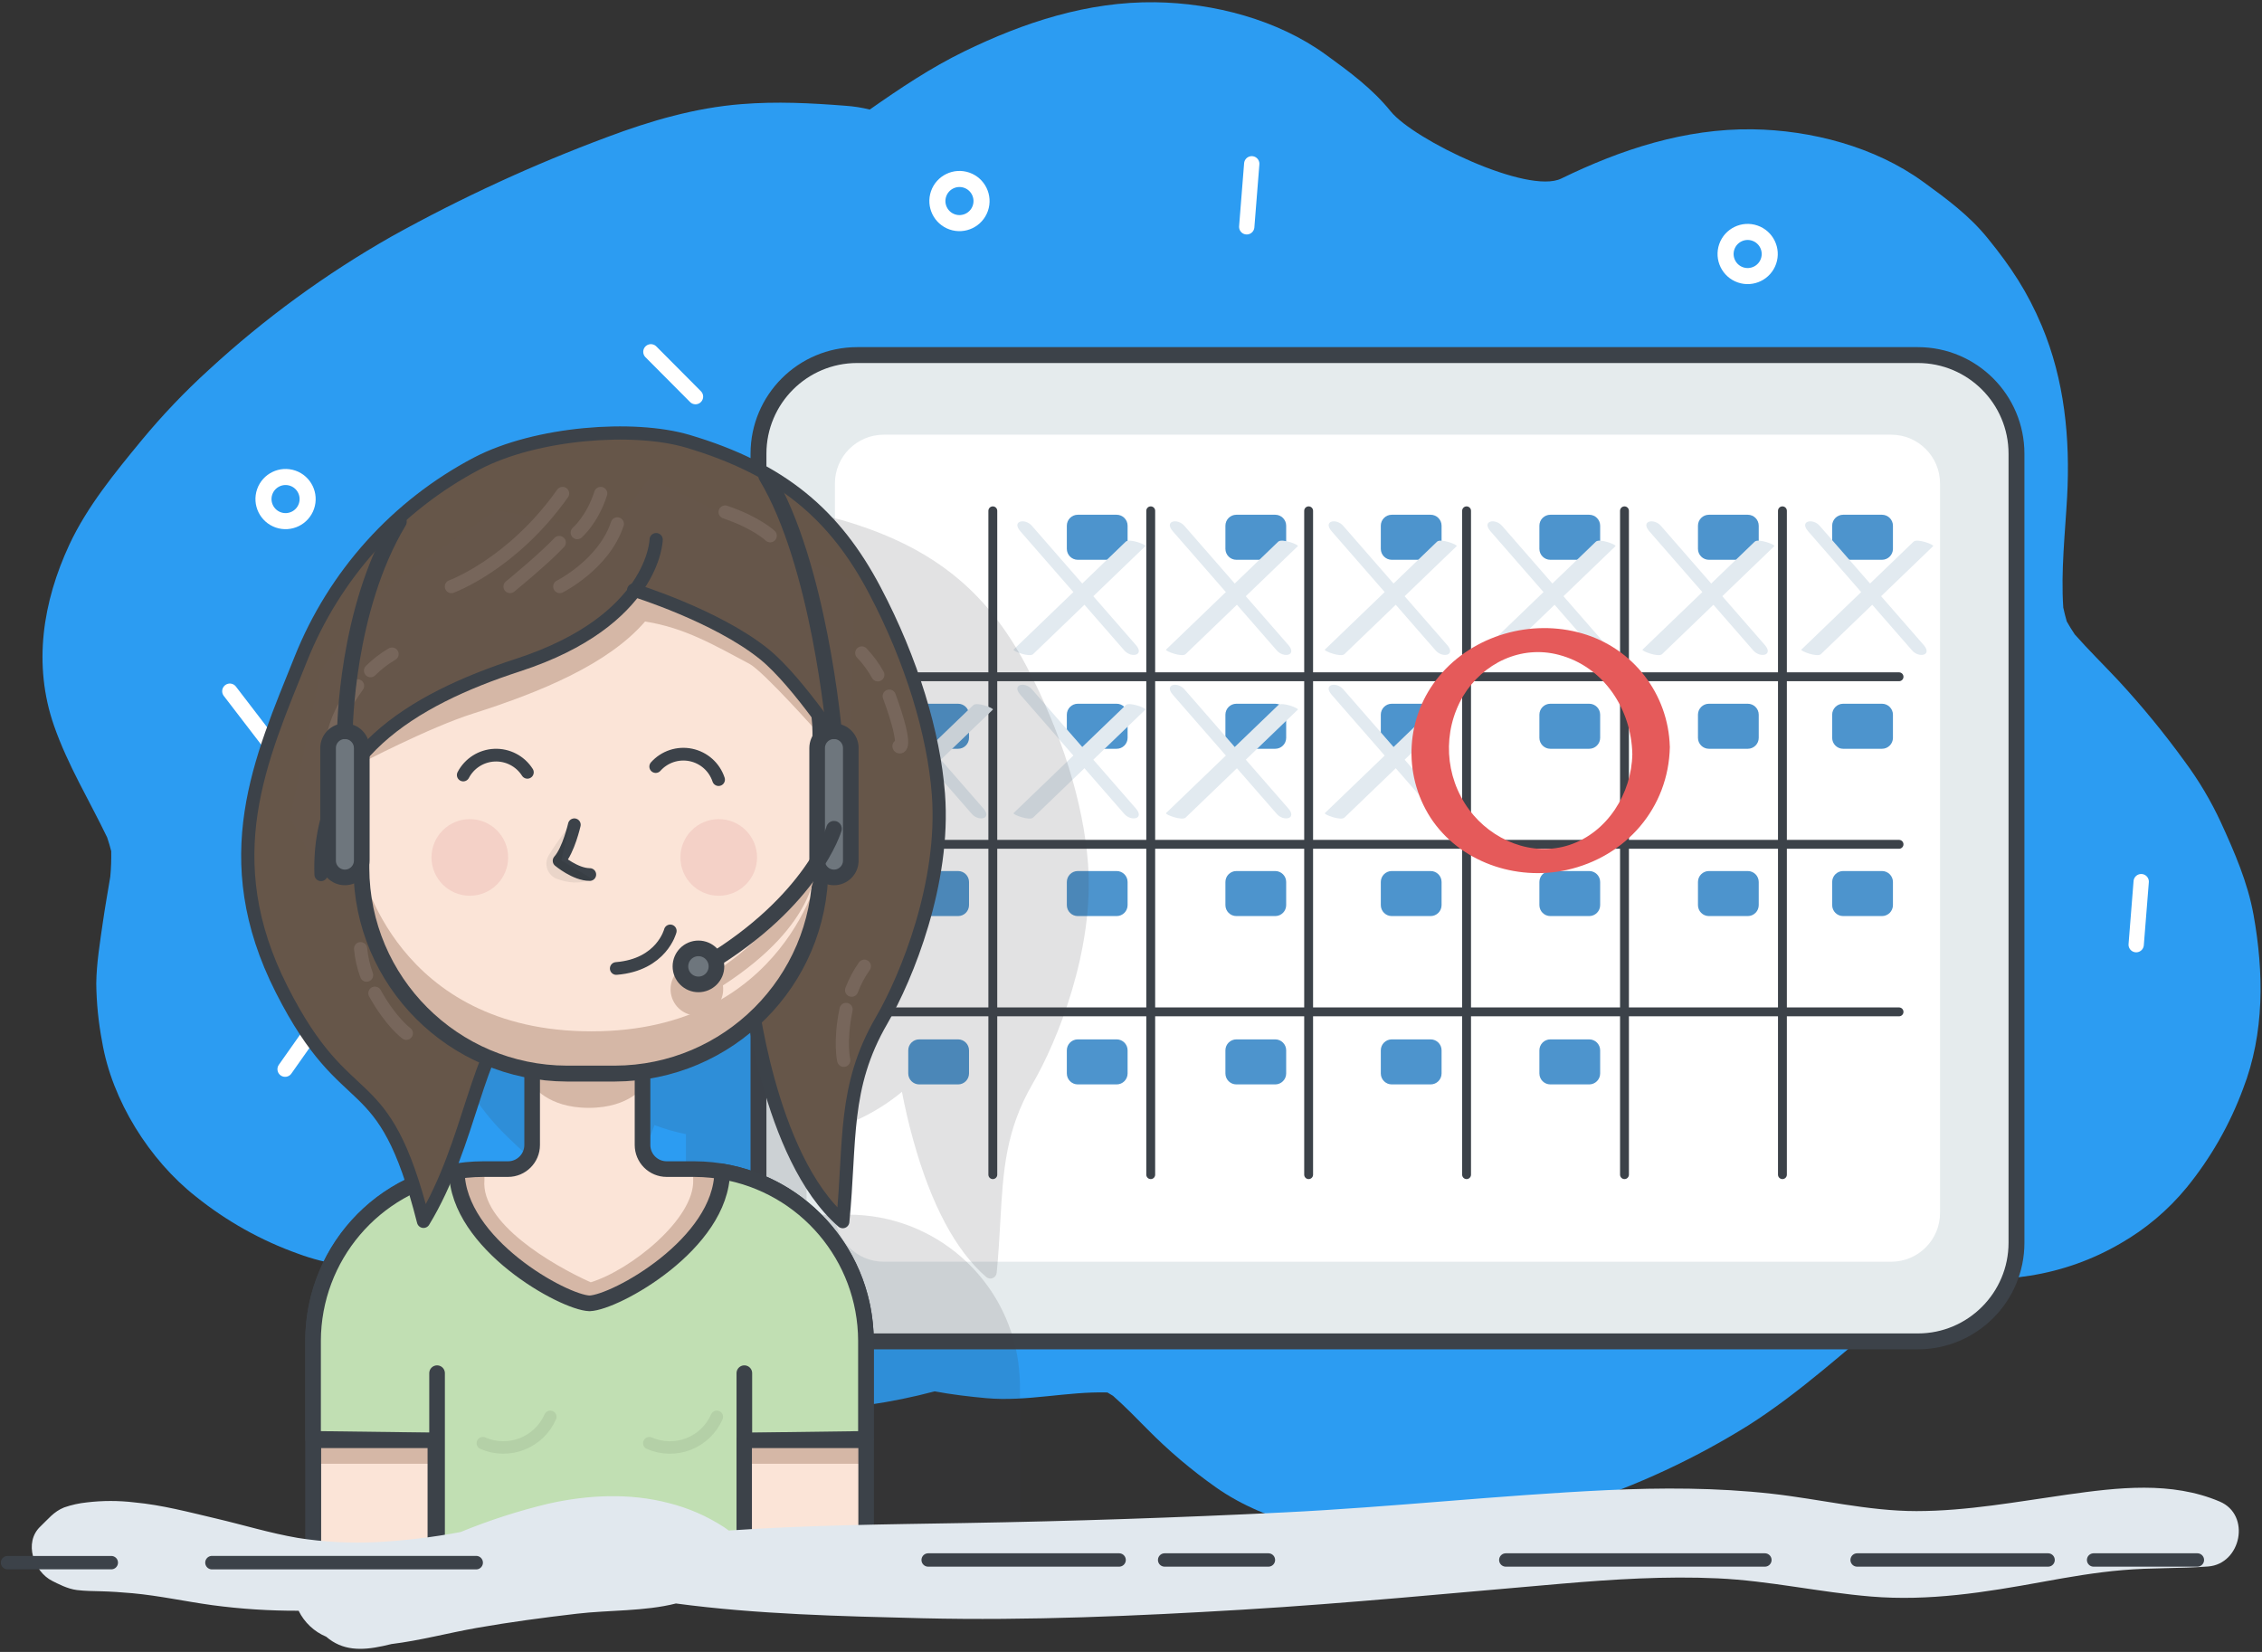 <?xml version="1.0" encoding="UTF-8" standalone="no"?><!DOCTYPE svg PUBLIC "-//W3C//DTD SVG 1.1//EN" "http://www.w3.org/Graphics/SVG/1.1/DTD/svg11.dtd"><svg width="100%" height="100%" viewBox="0 0 2967 2167" version="1.1" xmlns="http://www.w3.org/2000/svg" xmlns:xlink="http://www.w3.org/1999/xlink" xml:space="preserve" xmlns:serif="http://www.serif.com/" style="fill-rule:evenodd;clip-rule:evenodd;stroke-linecap:round;stroke-linejoin:round;"><rect x="0" y="0" width="2967" height="2167" fill="#333333" stroke="none"/><g id="monthly-checkins-78d34cfb06aaf88539d1df760e91b317c15182fccb7ce852437659d20ea95885"><path id="Shape" d="M2955.83,1199.75c-7.583,-42.208 -25,-82.125 -42.708,-120.833c-13.042,-28.207 -28.945,-55 -47.458,-79.959c-26.927,-37.186 -56.063,-72.723 -87.25,-106.416c-18.917,-20.209 -38.667,-39.584 -57,-60.292c-3.723,-5.556 -7.223,-11.236 -10.5,-17.042c-1.738,-6 -3.267,-12.059 -4.584,-18.166c-3.208,-48.334 2.375,-96.792 5.042,-145.125c4.167,-76.709 -3.417,-153.625 -33.333,-224.75c-18.584,-44.084 -40.042,-76.709 -70.542,-114.25c-24.167,-30 -53.917,-51.917 -85.167,-74.584c-63.125,-45.833 -146.75,-67.708 -223.916,-68.708c-88.375,-1.125 -172.167,26.375 -250.625,64.625c-43.625,21.25 -193.125,-50.583 -223.625,-88.125c-24.167,-29.875 -53.917,-51.792 -85.167,-74.458c-63.125,-45.834 -146.75,-67.709 -223.917,-68.709c-88.375,-1.125 -172.166,26.375 -250.625,64.625c-43.625,21.25 -83.916,48.292 -123.625,76.125c-10.365,-2.558 -20.932,-4.217 -31.583,-4.958c-46.417,-3.625 -90.292,-5.875 -136.792,-2.167c-60.625,4.834 -118.666,21.709 -175.541,43.042c-97.449,36.27 -192.022,79.838 -282.917,130.333c-86.494,49.097 -167.099,107.908 -240.25,175.292c-31.535,28.714 -60.998,59.625 -88.167,92.5c-34.583,42 -71.458,86.917 -94.625,136.708c-34.875,75 -48.041,157.334 -20.125,237.5c18.084,51.917 46.209,97.709 69.709,146.584c2,5.958 3.791,11.916 5.333,18c0.212,11.125 -0.192,22.253 -1.208,33.333c-3.292,20.042 -6.917,40 -9.792,60.125c-3.75,26.458 -8.333,53.542 -8.625,80.417c0.315,25.509 2.88,50.941 7.667,76c12.833,76.875 61.916,155.25 123.041,203.25c40.203,32.319 85.54,57.67 134.125,75c37.875,14.083 79.167,19.291 119.042,22.875c53.333,4.833 106.083,-8.917 159.083,-7.459c2.459,1.417 4.917,2.875 7.334,4.375c15.625,13.75 30.166,28.709 44.833,43.542c27.817,28.26 58.12,53.961 90.542,76.792c33.625,23.708 74.041,40.125 113.708,50.541c41.493,10.681 84.246,15.671 127.083,14.834c58.526,-1.569 116.669,-9.959 173.25,-25c22.375,4.166 45.125,6.875 67.459,8.916c53.333,4.834 106.083,-8.916 159.083,-7.458c2.458,1.417 4.917,2.875 7.333,4.375c15.625,13.75 30.167,28.708 44.834,43.542c27.816,28.26 58.119,53.961 90.541,76.791c33.625,23.709 74.042,40.125 113.709,50.542c41.493,10.681 84.245,15.671 127.083,14.833c78.25,-1.416 158.333,-17.75 232.625,-42.416c78.635,-25.525 153.88,-60.503 224.083,-104.167c69.125,-43.875 128.542,-99.292 191.667,-150.875c13.287,-9.709 27.206,-18.52 41.667,-26.375c10.181,-3.124 20.531,-5.669 31,-7.625c35.291,-3.708 70.583,-6.542 105.833,-11.875c41.782,-6.6 81.968,-20.928 118.5,-42.25c33.124,-18.965 62.52,-43.8 86.75,-73.292c31.668,-38.877 56.699,-82.717 74.083,-129.75c28.209,-72.958 27.25,-152.375 13.625,-228.333Z" style="fill:#2c9cf2;fill-rule:nonzero;"/><path id="Oval" d="M1992.7,572.337c5.225,-15.105 21.729,-23.126 36.834,-17.902c15.104,5.225 23.126,21.73 17.901,36.834c-5.224,15.105 -21.729,23.126 -36.833,17.901c-15.105,-5.224 -23.126,-21.729 -17.902,-36.833Z" style="fill:none;stroke:#fff;stroke-width:21.08px;"/><path id="Oval1" serif:id="Oval" d="M2018.58,1347.92c5.225,-15.104 21.729,-23.126 36.834,-17.901c15.104,5.224 23.126,21.729 17.901,36.833c-5.224,15.105 -21.729,23.126 -36.833,17.902c-15.105,-5.225 -23.126,-21.729 -17.902,-36.834Z" style="fill:none;stroke:#fff;stroke-width:21.08px;"/><path id="Oval2" serif:id="Oval" d="M755.985,1152.69c5.224,-15.104 21.729,-23.125 36.833,-17.901c15.105,5.225 23.126,21.729 17.902,36.834c-5.225,15.104 -21.73,23.125 -36.834,17.901c-15.105,-5.225 -23.126,-21.729 -17.901,-36.834Z" style="fill:none;stroke:#fff;stroke-width:21.08px;"/><path id="Oval3" serif:id="Oval" d="M1231.13,254.266c5.225,-15.104 21.729,-23.125 36.834,-17.901c15.104,5.225 23.126,21.729 17.901,36.834c-5.224,15.104 -21.729,23.126 -36.834,17.901c-15.104,-5.224 -23.125,-21.729 -17.901,-36.834Z" style="fill:none;stroke:#fff;stroke-width:21.08px;"/><path id="Oval4" serif:id="Oval" d="M347.196,645.215c5.225,-15.105 21.729,-23.126 36.834,-17.902c15.104,5.225 23.126,21.729 17.901,36.834c-5.224,15.104 -21.729,23.126 -36.833,17.901c-15.105,-5.224 -23.126,-21.729 -17.902,-36.833Z" style="fill:none;stroke:#fff;stroke-width:21.08px;"/><path id="Oval5" serif:id="Oval" d="M2264.99,323.733c5.225,-15.104 21.729,-23.126 36.834,-17.901c15.105,5.224 23.126,21.729 17.901,36.833c-5.224,15.105 -21.729,23.126 -36.833,17.902c-15.105,-5.225 -23.126,-21.729 -17.902,-36.834Z" style="fill:none;stroke:#fff;stroke-width:21.08px;"/><path id="Shape1" serif:id="Shape" d="M1641.88,214.875l-6.583,82.667m1173.25,859l-6.584,82.666m-1948.21,-777.708l58.5,58.792m-490.5,814.458l-47.792,67.792m-72.5,-495.834l50.5,65.834m1836.58,111.125l79.416,23.75" style="fill:none;stroke:#fff;stroke-width:20.08px;"/><path id="Rectangle-path" d="M2644.96,595.167c0,-71.404 -57.971,-129.375 -129.375,-129.375l-1391.33,0c-71.404,0 -129.375,57.971 -129.375,129.375l0,1035.08c0,71.404 57.971,129.375 129.375,129.375l1391.33,0c71.404,0 129.375,-57.971 129.375,-129.375l0,-1035.08Z" style="fill:#e5ebed;stroke:#3c4249;stroke-width:20.83px;"/><path id="Rectangle-path1" serif:id="Rectangle-path" d="M2544.71,634.292c0,-35.346 -28.696,-64.042 -64.041,-64.042l-1321.5,0c-35.346,0 -64.042,28.696 -64.042,64.042l0,956.791c0,35.346 28.696,64.042 64.042,64.042l1321.5,0c35.345,0 64.041,-28.696 64.041,-64.042l0,-956.791Z" style="fill:#fff;"/><path id="Shape2" serif:id="Shape" d="M1302.25,670.083l0,870.834m1188.67,-653.125l-1340.75,0m1340.75,219.791l-1340.75,0m1340.75,219.792l-1340.75,0m359.208,-657.292l0,870.834m207.125,-870.834l0,870.834m207.167,-870.834l0,870.834m207.125,-870.834l0,870.834m207.166,-870.834l0,870.834" style="fill:none;stroke:#3c4249;stroke-width:11.63px;"/><path id="Rectangle-path2" serif:id="Rectangle-path" d="M1479.04,689.625c0,-7.934 -6.442,-14.375 -14.375,-14.375l-50.959,0c-7.933,0 -14.375,6.441 -14.375,14.375l0,30.333c0,7.934 6.442,14.375 14.375,14.375l50.959,0c7.933,0 14.375,-6.441 14.375,-14.375l0,-30.333Z" style="fill:#4d94cd;"/><path id="Rectangle-path3" serif:id="Rectangle-path" d="M1687.04,689.625c0,-7.934 -6.442,-14.375 -14.375,-14.375l-50.959,0c-7.933,0 -14.375,6.441 -14.375,14.375l0,30.333c0,7.934 6.442,14.375 14.375,14.375l50.959,0c7.933,0 14.375,-6.441 14.375,-14.375l0,-30.333Z" style="fill:#4d94cd;"/><path id="Rectangle-path4" serif:id="Rectangle-path" d="M1890.88,689.625c0,-7.934 -6.441,-14.375 -14.375,-14.375l-50.958,0c-7.934,0 -14.375,6.441 -14.375,14.375l0,30.333c0,7.934 6.441,14.375 14.375,14.375l50.958,0c7.934,0 14.375,-6.441 14.375,-14.375l0,-30.333Z" style="fill:#4d94cd;"/><path id="Rectangle-path5" serif:id="Rectangle-path" d="M2098.88,689.625c0,-7.934 -6.441,-14.375 -14.375,-14.375l-50.958,0c-7.934,0 -14.375,6.441 -14.375,14.375l0,30.333c0,7.934 6.441,14.375 14.375,14.375l50.958,0c7.934,0 14.375,-6.441 14.375,-14.375l0,-30.333Z" style="fill:#4d94cd;"/><path id="Rectangle-path6" serif:id="Rectangle-path" d="M2306.88,689.625c0,-7.934 -6.441,-14.375 -14.375,-14.375l-50.958,0c-7.934,0 -14.375,6.441 -14.375,14.375l0,30.333c0,7.934 6.441,14.375 14.375,14.375l50.958,0c7.934,0 14.375,-6.441 14.375,-14.375l0,-30.333Z" style="fill:#4d94cd;"/><path id="Rectangle-path7" serif:id="Rectangle-path" d="M2482.92,689.625c0,-7.934 -6.442,-14.375 -14.375,-14.375l-50.959,0c-7.933,0 -14.375,6.441 -14.375,14.375l0,30.333c0,7.934 6.442,14.375 14.375,14.375l50.959,0c7.933,0 14.375,-6.441 14.375,-14.375l0,-30.333Z" style="fill:#4d94cd;"/><path id="Rectangle-path8" serif:id="Rectangle-path" d="M1271.04,937.542c0,-7.934 -6.442,-14.375 -14.375,-14.375l-50.959,0c-7.933,0 -14.375,6.441 -14.375,14.375l0,30.333c0,7.934 6.442,14.375 14.375,14.375l50.959,0c7.933,0 14.375,-6.441 14.375,-14.375l0,-30.333Z" style="fill:#4d94cd;"/><path id="Rectangle-path9" serif:id="Rectangle-path" d="M1479.04,937.542c0,-7.934 -6.442,-14.375 -14.375,-14.375l-50.959,0c-7.933,0 -14.375,6.441 -14.375,14.375l0,30.333c0,7.934 6.442,14.375 14.375,14.375l50.959,0c7.933,0 14.375,-6.441 14.375,-14.375l0,-30.333Z" style="fill:#4d94cd;"/><path id="Rectangle-path10" serif:id="Rectangle-path" d="M1687.04,937.542c0,-7.934 -6.442,-14.375 -14.375,-14.375l-50.959,0c-7.933,0 -14.375,6.441 -14.375,14.375l0,30.333c0,7.934 6.442,14.375 14.375,14.375l50.959,0c7.933,0 14.375,-6.441 14.375,-14.375l0,-30.333Z" style="fill:#4d94cd;"/><path id="Rectangle-path11" serif:id="Rectangle-path" d="M1890.88,937.542c0,-7.934 -6.441,-14.375 -14.375,-14.375l-50.958,0c-7.934,0 -14.375,6.441 -14.375,14.375l0,30.333c0,7.934 6.441,14.375 14.375,14.375l50.958,0c7.934,0 14.375,-6.441 14.375,-14.375l0,-30.333Z" style="fill:#4d94cd;"/><path id="Rectangle-path12" serif:id="Rectangle-path" d="M2098.88,937.542c0,-7.934 -6.441,-14.375 -14.375,-14.375l-50.958,0c-7.934,0 -14.375,6.441 -14.375,14.375l0,30.333c0,7.934 6.441,14.375 14.375,14.375l50.958,0c7.934,0 14.375,-6.441 14.375,-14.375l0,-30.333Z" style="fill:#4d94cd;"/><path id="Rectangle-path13" serif:id="Rectangle-path" d="M2306.88,937.542c0,-7.934 -6.441,-14.375 -14.375,-14.375l-50.958,0c-7.934,0 -14.375,6.441 -14.375,14.375l0,30.333c0,7.934 6.441,14.375 14.375,14.375l50.958,0c7.934,0 14.375,-6.441 14.375,-14.375l0,-30.333Z" style="fill:#4d94cd;"/><path id="Rectangle-path14" serif:id="Rectangle-path" d="M2482.92,937.542c0,-7.934 -6.442,-14.375 -14.375,-14.375l-50.959,0c-7.933,0 -14.375,6.441 -14.375,14.375l0,30.333c0,7.934 6.442,14.375 14.375,14.375l50.959,0c7.933,0 14.375,-6.441 14.375,-14.375l0,-30.333Z" style="fill:#4d94cd;"/><path id="Rectangle-path15" serif:id="Rectangle-path" d="M1271.04,1157c0,-7.934 -6.442,-14.375 -14.375,-14.375l-50.959,0c-7.933,0 -14.375,6.441 -14.375,14.375l0,30.333c0,7.934 6.442,14.375 14.375,14.375l50.959,0c7.933,0 14.375,-6.441 14.375,-14.375l0,-30.333Z" style="fill:#4d94cd;"/><path id="Rectangle-path16" serif:id="Rectangle-path" d="M1479.04,1157c0,-7.934 -6.442,-14.375 -14.375,-14.375l-50.959,0c-7.933,0 -14.375,6.441 -14.375,14.375l0,30.333c0,7.934 6.442,14.375 14.375,14.375l50.959,0c7.933,0 14.375,-6.441 14.375,-14.375l0,-30.333Z" style="fill:#4d94cd;"/><path id="Rectangle-path17" serif:id="Rectangle-path" d="M1687.04,1157c0,-7.934 -6.442,-14.375 -14.375,-14.375l-50.959,0c-7.933,0 -14.375,6.441 -14.375,14.375l0,30.333c0,7.934 6.442,14.375 14.375,14.375l50.959,0c7.933,0 14.375,-6.441 14.375,-14.375l0,-30.333Z" style="fill:#4d94cd;"/><path id="Rectangle-path18" serif:id="Rectangle-path" d="M1890.88,1157c0,-7.934 -6.441,-14.375 -14.375,-14.375l-50.958,0c-7.934,0 -14.375,6.441 -14.375,14.375l0,30.333c0,7.934 6.441,14.375 14.375,14.375l50.958,0c7.934,0 14.375,-6.441 14.375,-14.375l0,-30.333Z" style="fill:#4d94cd;"/><path id="Rectangle-path19" serif:id="Rectangle-path" d="M2098.88,1157c0,-7.934 -6.441,-14.375 -14.375,-14.375l-50.958,0c-7.934,0 -14.375,6.441 -14.375,14.375l0,30.333c0,7.934 6.441,14.375 14.375,14.375l50.958,0c7.934,0 14.375,-6.441 14.375,-14.375l0,-30.333Z" style="fill:#4d94cd;"/><path id="Rectangle-path20" serif:id="Rectangle-path" d="M2306.88,1157c0,-7.934 -6.441,-14.375 -14.375,-14.375l-50.958,0c-7.934,0 -14.375,6.441 -14.375,14.375l0,30.333c0,7.934 6.441,14.375 14.375,14.375l50.958,0c7.934,0 14.375,-6.441 14.375,-14.375l0,-30.333Z" style="fill:#4d94cd;"/><path id="Rectangle-path21" serif:id="Rectangle-path" d="M2482.92,1157c0,-7.934 -6.442,-14.375 -14.375,-14.375l-50.959,0c-7.933,0 -14.375,6.441 -14.375,14.375l0,30.333c0,7.934 6.442,14.375 14.375,14.375l50.959,0c7.933,0 14.375,-6.441 14.375,-14.375l0,-30.333Z" style="fill:#4d94cd;"/><path id="Rectangle-path22" serif:id="Rectangle-path" d="M1271.04,1377.83c0,-7.933 -6.442,-14.375 -14.375,-14.375l-50.959,0c-7.933,0 -14.375,6.442 -14.375,14.375l0,30.334c0,7.933 6.442,14.375 14.375,14.375l50.959,0c7.933,0 14.375,-6.442 14.375,-14.375l0,-30.334Z" style="fill:#4d94cd;"/><path id="Rectangle-path23" serif:id="Rectangle-path" d="M1479.04,1377.83c0,-7.933 -6.442,-14.375 -14.375,-14.375l-50.959,0c-7.933,0 -14.375,6.442 -14.375,14.375l0,30.334c0,7.933 6.442,14.375 14.375,14.375l50.959,0c7.933,0 14.375,-6.442 14.375,-14.375l0,-30.334Z" style="fill:#4d94cd;"/><path id="Rectangle-path24" serif:id="Rectangle-path" d="M1687.04,1377.83c0,-7.933 -6.442,-14.375 -14.375,-14.375l-50.959,0c-7.933,0 -14.375,6.442 -14.375,14.375l0,30.334c0,7.933 6.442,14.375 14.375,14.375l50.959,0c7.933,0 14.375,-6.442 14.375,-14.375l0,-30.334Z" style="fill:#4d94cd;"/><path id="Rectangle-path25" serif:id="Rectangle-path" d="M1890.88,1377.83c0,-7.933 -6.441,-14.375 -14.375,-14.375l-50.958,0c-7.934,0 -14.375,6.442 -14.375,14.375l0,30.334c0,7.933 6.441,14.375 14.375,14.375l50.958,0c7.934,0 14.375,-6.442 14.375,-14.375l0,-30.334Z" style="fill:#4d94cd;"/><path id="Rectangle-path26" serif:id="Rectangle-path" d="M2098.88,1377.83c0,-7.933 -6.441,-14.375 -14.375,-14.375l-50.958,0c-7.934,0 -14.375,6.442 -14.375,14.375l0,30.334c0,7.933 6.441,14.375 14.375,14.375l50.958,0c7.934,0 14.375,-6.442 14.375,-14.375l0,-30.334Z" style="fill:#4d94cd;"/><path id="Shape3" serif:id="Shape" d="M1338.38,696.958l136.333,156.292c9,10.333 27.084,6.542 15.125,-7.208l-136.333,-156.292c-9,-10.333 -27.083,-6.542 -15.125,7.208Z" style="fill:#e2eaf0;fill-rule:nonzero;"/><path id="Shape4" serif:id="Shape" d="M1355.12,858.083l147.208,-141.666c1.792,-1.75 -20.833,-10.459 -25.666,-5.917l-147.209,141.667c-1.791,1.75 20.834,10.458 25.667,5.916Zm183.25,-161.125l136.333,156.292c9,10.333 27.084,6.542 15.125,-7.208l-136.333,-156.292c-9,-10.333 -27.083,-6.542 -15.125,7.208Z" style="fill:#e2eaf0;fill-rule:nonzero;"/><path id="Shape5" serif:id="Shape" d="M1555.12,858.083l147.208,-141.666c1.792,-1.75 -20.833,-10.459 -25.666,-5.917l-147.209,141.667c-1.791,1.75 20.834,10.458 25.667,5.916Zm191.583,-161.125l136.334,156.292c9,10.333 27.083,6.542 15.125,-7.208l-136.334,-156.292c-9,-10.333 -27.083,-6.542 -15.125,7.208Z" style="fill:#e2eaf0;fill-rule:nonzero;"/><path id="Shape6" serif:id="Shape" d="M1763.46,858.083l147.209,-141.666c1.791,-1.75 -20.834,-10.459 -25.667,-5.917l-147.208,141.667c-1.792,1.75 20.833,10.458 25.666,5.916Zm-625.083,53.334l136.333,156.291c9,10.334 27.084,6.542 15.125,-7.208l-136.333,-156.333c-9,-10.334 -27.083,-6.542 -15.125,7.208l0,0.042Z" style="fill:#e2eaf0;fill-rule:nonzero;"/><path id="Shape7" serif:id="Shape" d="M1155.12,1072.54l147.208,-141.667c1.792,-1.75 -20.833,-10.458 -25.666,-5.917l-147.209,141.667c-1.791,1.75 20.834,10.458 25.667,5.917Zm183.25,-161.125l136.333,156.291c9,10.334 27.084,6.542 15.125,-7.208l-136.333,-156.333c-9,-10.334 -27.083,-6.542 -15.125,7.208l0,0.042Z" style="fill:#e2eaf0;fill-rule:nonzero;"/><path id="Shape8" serif:id="Shape" d="M1355.12,1072.54l147.208,-141.667c1.792,-1.75 -20.833,-10.458 -25.666,-5.917l-147.209,141.667c-1.791,1.75 20.834,10.458 25.667,5.917Zm183.25,-161.125l136.333,156.291c9,10.334 27.084,6.542 15.125,-7.208l-136.333,-156.333c-9,-10.334 -27.083,-6.542 -15.125,7.208l0,0.042Z" style="fill:#e2eaf0;fill-rule:nonzero;"/><path id="Shape9" serif:id="Shape" d="M1555.12,1072.54l147.208,-141.667c1.792,-1.75 -20.833,-10.458 -25.666,-5.917l-147.209,141.667c-1.791,1.75 20.834,10.458 25.667,5.917Zm191.583,-161.125l136.334,156.291c9,10.334 27.083,6.542 15.125,-7.208l-136.334,-156.333c-9,-10.334 -27.083,-6.542 -15.125,7.208l0,0.042Z" style="fill:#e2eaf0;fill-rule:nonzero;"/><path id="Shape10" serif:id="Shape" d="M1763.46,1072.54l147.209,-141.667c1.791,-1.75 -20.834,-10.458 -25.667,-5.917l-147.208,141.667c-1.792,1.75 20.833,10.458 25.666,5.917Zm191.584,-375.584l136.333,156.292c9,10.333 27.083,6.542 15.125,-7.208l-136.333,-156.292c-9,-10.333 -27.084,-6.542 -15.125,7.208Z" style="fill:#e2eaf0;fill-rule:nonzero;"/><path id="Shape11" serif:id="Shape" d="M1971.79,858.083l147.208,-141.666c1.792,-1.75 -20.833,-10.459 -25.667,-5.917l-147.208,141.667c-1.792,1.75 20.833,10.458 25.667,5.916Zm191.583,-161.125l136.333,156.292c9,10.333 27.084,6.542 15.125,-7.208l-136.333,-156.292c-9,-10.333 -27.083,-6.542 -15.125,7.208Z" style="fill:#e2eaf0;fill-rule:nonzero;"/><path id="Shape12" serif:id="Shape" d="M2180.12,858.083l147.208,-141.666c1.792,-1.75 -20.833,-10.459 -25.666,-5.917l-147.209,141.667c-1.791,1.75 20.834,10.458 25.667,5.916Zm191.583,-161.125l136.334,156.292c9,10.333 27.083,6.542 15.125,-7.208l-136.334,-156.292c-9,-10.333 -27.083,-6.542 -15.125,7.208Z" style="fill:#e2eaf0;fill-rule:nonzero;"/><path id="Shape13" serif:id="Shape" d="M2388.46,858.083l147.209,-141.666c1.791,-1.75 -20.834,-10.459 -25.667,-5.917l-147.208,141.667c-1.792,1.75 20.833,10.458 25.666,5.916Z" style="fill:#e2eaf0;fill-rule:nonzero;"/><path id="Shape14" serif:id="Shape" d="M2141.08,989.375c-1,51.333 -32.416,102.458 -82.416,119c-48.834,16.167 -102.042,-6.125 -131.792,-46.417c-32.051,-43.585 -35.114,-102.055 -7.792,-148.75c26.084,-43.291 75.875,-67.375 125.709,-54.166c58.916,15.541 95.125,71.375 96.291,130.333c0.375,19.667 49.584,11.875 49.167,-9.625c-1.769,-69.32 -48.225,-129.513 -114.833,-148.792c-66.667,-19.416 -142.709,2.084 -187.5,55.792c-44.029,52.789 -48.702,128.045 -11.542,185.875c38.083,58.125 111.75,83.333 178.542,68.625c77.791,-17.125 133.791,-81.5 135.375,-161.458c0.333,-19.375 -48.625,-11.959 -49.209,9.583Z" style="fill:#e55a5a;fill-rule:nonzero;"/><path id="Shape15" serif:id="Shape" d="M1183.04,1432.29c3.541,18.333 8.333,40 14.75,63c23.5,84.708 55.708,145.25 95.833,179.958c2.353,1.99 5.612,2.52 8.473,1.377c2.862,-1.143 4.86,-3.772 5.194,-6.835c2.375,-24.167 3.625,-46.125 4.791,-67.375c3.75,-66.667 6.709,-119.417 42.834,-181.584c30.916,-53.208 80.958,-173.791 72.166,-288.416c-6.083,-79.459 -34.708,-171.209 -80.583,-258.334c-52.583,-100 -124.292,-156.958 -239.75,-191.125c-66.667,-19.625 -190.833,-12.875 -270.042,28.459c-102.21,53.779 -181.876,142.265 -224.666,249.541l-6.875,17c-48.25,119.417 -98.167,242.959 -16.667,403.625c36.5,72.042 65.292,98.959 90.667,122.584c26.291,24.5 48.041,44.833 70.833,112.5c-69.782,34.884 -116.55,103.388 -123.625,181.083l0,2.333c0,2.5 -0.417,5.042 -0.542,7.584c0,3.541 -0.25,7.041 -0.25,10.625l0,283.333c0,5.408 4.384,9.792 9.792,9.792l152.125,0l192.667,2.291l2.958,0l192.667,-2.291l152.25,0c5.407,0 9.791,-4.384 9.791,-9.792l0,-283.333c0,-3.667 0,-7.292 -0.291,-10.917c0,-1.583 -0.209,-3.167 -0.334,-4.75c-0.125,-1.583 -0.25,-3.583 -0.416,-5.333c-0.25,-2.917 -0.625,-5.792 -1,-8.667l0,-0.708c-15.222,-111.407 -110.35,-194.473 -222.792,-194.542l-34.583,0c-11.29,-0.023 -20.436,-9.169 -20.459,-20.458l0,-83.334c45.988,-7.827 89.118,-27.582 125.084,-57.291Zm-283.334,55.541l0,85.042c0,11.299 -9.159,20.458 -20.458,20.458l-30.708,0c-10.415,0.022 -20.816,0.774 -31.125,2.25c8.583,-22.5 15.833,-44.875 22.625,-65.916c6.208,-19.209 12.083,-37.5 18.375,-53.75c13.513,5.099 27.42,9.084 41.583,11.916l-0.292,0Z" style="fill:#3c4249;fill-opacity:0.15;fill-rule:nonzero;"/><path id="Shape16" serif:id="Shape" d="M1135.83,1758.79l0,296.625l-605.333,0l-41,-296.625c0,-123.792 20.833,-225 144.708,-225l32.125,0c17.466,0 31.625,-14.159 31.625,-31.625l0,-113.334l144.792,0l0,113.167c0,8.395 3.338,16.445 9.277,22.377c5.94,5.932 13.995,9.259 22.39,9.248l36.208,0c124.22,0.343 224.842,100.946 225.208,225.167Z" style="fill:#fbe4d7;fill-rule:nonzero;"/><path id="Shape17" serif:id="Shape" d="M772.292,1453.29c-54.875,0 -73.625,-29.875 -73.625,-29.875l0,-24.292l147.166,0l0,24.292c0,0 -18.708,29.875 -73.541,29.875Zm138.375,88.375l-1.459,0l0,6.25c1.959,50.625 -81.541,118 -134.375,134.208c-51.708,-23.25 -144.416,-78.083 -139.416,-134.208l0,-6.25l-1.5,0c-123.834,0 -64.084,224 -64.084,347.791l0,165.959l565.709,8.333l0,-296.75c-0.274,-124.156 -100.72,-224.807 -224.875,-225.333Z" style="fill:#d5b7a6;fill-rule:nonzero;"/><path id="Shape18" serif:id="Shape" d="M910.667,1533.62l-36.209,0c-8.394,0.011 -16.449,-3.316 -22.389,-9.248c-5.94,-5.932 -9.277,-13.982 -9.277,-22.377l0,-113.167l-144.792,0l0,113.167c0,17.466 -14.159,31.625 -31.625,31.625l-32.125,0c-123.833,0 -223.625,101.333 -223.625,225l0,296.792l725.208,0l0,-296.625c-0.366,-124.204 -100.962,-224.801 -225.166,-225.167Z" style="fill:none;stroke:#3c4249;stroke-width:20.5px;"/><path id="Shape19" serif:id="Shape" d="M606.5,1539.88c-15.593,2.57 -30.852,6.86 -45.5,12.792c0,111.291 94.667,201.541 211.458,201.541c116.792,0 211.459,-90.208 211.459,-201.541l0,-1.5c-13.473,-5.161 -27.433,-8.944 -41.667,-11.292c0,92.738 -75.179,167.917 -167.917,167.917c-92.737,0 -167.916,-75.179 -167.916,-167.917l0.083,0Z" style="fill:#b7dff2;fill-rule:nonzero;"/><path id="Shape20" serif:id="Shape" d="M613.542,1686.42c-7.735,-8.206 -14.825,-16.996 -21.209,-26.292m154.542,93.417c-35.646,-4.114 -69.718,-16.998 -99.167,-37.5m299.167,-47.959c-37.287,49.504 -93.875,80.806 -155.625,86.084m176.125,-118.959c-3,5.945 -6.264,11.736 -9.792,17.375m-384.291,-62c2.099,8.285 4.687,16.438 7.75,24.417m-5.375,16.333c-4.405,-9.128 -8.164,-18.554 -11.25,-28.208" style="fill:none;stroke:#3c4249;stroke-width:12.29px;"/><path id="Shape21" serif:id="Shape" d="M1135.83,1758.79l0,296.625l-565.708,0l0,-165.792l-160.75,-2.125l0,-152.792c0,0 18.125,-84.333 67.042,-135.791c45.041,-47.417 121.208,-62.209 121.208,-62.209c1,95.834 136.75,174.459 175,173.084c37.083,0 173.833,-77.334 175,-173.084c108.426,18.355 187.885,112.116 188.208,222.084Z" style="fill:#c1dfb3;fill-rule:nonzero;"/><path id="Shape22" serif:id="Shape" d="M947.292,1536.71c-0.917,95.084 -140.042,171.959 -174.042,173.042c-34,-1.083 -173.125,-77.958 -174.042,-173.042c-108.575,18.192 -188.229,111.996 -188.583,222.084l0,128.708l159.542,2.042l0,165.875l202.291,2.416l1.584,0l202.291,-2.416l0,-165.792l159.5,-2.125l0,-128.708c-0.351,-110.075 -79.983,-203.874 -188.541,-222.084Z" style="fill:none;stroke:#3c4249;stroke-width:20.5px;"/><path id="Shape23" serif:id="Shape" d="M976.333,1801.33l0,254.084m-403.041,-254.084l0,254.084" style="fill:#88bfe0;fill-rule:nonzero;stroke:#3c4249;stroke-width:20.5px;"/><path id="Shape24" serif:id="Shape" d="M976.333,1889.62l159.5,0l0,168.208l-159.5,0l0,-168.208Z" style="fill:#fbe4d7;fill-rule:nonzero;"/><path id="Shape25" serif:id="Shape" d="M976.333,1881.42l159.5,0l0,38.75l-159.5,0l0,-38.75Z" style="fill:#d5b7a6;fill-rule:nonzero;"/><path id="Shape26" serif:id="Shape" d="M976.333,1889.62l159.5,0l0,164.083l-159.5,0l0,-164.083Z" style="fill:none;stroke:#3c4249;stroke-width:19.92px;"/><path id="Shape27" serif:id="Shape" d="M411.292,1889.62l159.5,0l0,168.208l-159.5,0l0,-168.208Z" style="fill:#fbe4d7;fill-rule:nonzero;"/><path id="Shape28" serif:id="Shape" d="M411.292,1881.42l159.5,0l0,38.75l-159.5,0l0,-38.75Z" style="fill:#d5b7a6;fill-rule:nonzero;"/><path id="Shape29" serif:id="Shape" d="M411.292,1889.62l159.5,0l0,164.083l-159.5,0l0,-164.083Z" style="fill:none;stroke:#3c4249;stroke-width:19.92px;"/><path id="Shape30" serif:id="Shape" d="M721.792,1858.62c-14.913,33.94 -54.492,49.395 -88.459,34.542m306.917,-34.542c-7.162,16.332 -20.52,29.147 -37.134,35.626c-16.615,6.478 -35.123,6.088 -51.449,-1.084" style="fill:none;stroke:#000;stroke-opacity:0.07;stroke-width:16.38px;"/><path id="Shape31" serif:id="Shape" d="M449.375,1149.46l-65.375,73.625" style="fill:none;stroke:#fff;stroke-width:23.83px;"/><path id="Shape32" serif:id="Shape" d="M901.833,578.75c-70.5,-20.833 -198.333,-11.5 -276.208,29.167c-105.181,55.312 -187.157,146.361 -231.167,256.75c-52.791,131.541 -112.5,260.666 -25,433.333c87.5,172.667 132.625,93.625 186.042,304.167c62.5,-102.584 70.042,-231.25 123.25,-273.5c85.417,-23.292 305.042,-30.75 305.042,-30.75c0,0 23.75,219.666 121.666,304.625c10.417,-105.667 0,-176.375 51,-264.084c33.084,-56.916 83.334,-180.833 74.417,-296.875c-6.083,-79.166 -34.833,-175 -83.333,-267.041c-51.917,-98.709 -121.875,-159.167 -245.709,-195.792Z" style="fill:#665649;fill-rule:nonzero;stroke:#3c4249;stroke-width:17.33px;"/><path id="Shape33" serif:id="Shape" d="M1179.17,978.792c-0.209,2.333 13.541,6.375 -12.75,-65.584" style="fill:none;stroke:#77665b;stroke-width:17.33px;"/><g id="_Group_"><path id="Shape34" serif:id="Shape" d="M1076.08,959.75l0,178.833c-0.32,148.765 -120.777,269.315 -269.541,269.75l-63,0c-148.684,-0.434 -269.107,-120.858 -269.542,-269.541l0,-184.625c0,-25.25 12.75,-70.5 31.792,-109.5c19.041,-39 44.416,-71.667 69.625,-71.667c70.412,-9.896 141.398,-15.157 212.5,-15.75c68.961,0.814 137.799,6.075 206.083,15.75c50.458,-0.208 82.083,136.292 82.083,186.75Z" style="fill:#fbe4d7;fill-rule:nonzero;"/><path id="Shape35" serif:id="Shape" d="M472.25,968.667l69,-89.75c13.542,-17.625 -90.958,119.458 -69,122.958c0,0 90.417,-47.458 148.042,-65.75c88.333,-28 177.625,-64.833 225.833,-120.833c52.333,8.333 89.917,30.583 136.833,55.5c18.542,9.875 91.375,91.958 91.375,91.958c0,-25.25 -21.166,-53.333 -40.208,-92.333c-19.042,-39 -36,-55.625 -61.208,-55.625c0,0 -93.125,-46.375 -201.125,-46.375c-101.042,0 -225.584,43.166 -225.584,43.166c-50.375,0.125 -73.958,106.625 -73.958,157.084Zm303.5,384.25c255.542,0 300.333,-214.334 300.333,-214.334c-0.32,148.765 -120.777,269.315 -269.541,269.75l-63,0c-148.684,-0.434 -269.107,-120.858 -269.542,-269.541c0,0 45.417,214.125 301.75,214.125Z" style="fill:#d5b7a6;fill-rule:nonzero;"/><path id="Shape36" serif:id="Shape" d="M806.542,1408.33l-63,0c-148.684,-0.434 -269.107,-120.858 -269.542,-269.541l0,-184.625c0,-25.25 12.75,-70.5 31.792,-109.5c19.041,-39 44.416,-71.667 69.625,-71.667c70.412,-9.896 141.398,-15.157 212.5,-15.75c68.961,0.814 137.799,6.075 206.083,15.75c50.458,0 82.083,136.5 82.083,186.958l0,178.834c-0.434,148.683 -120.858,269.107 -269.541,269.541Z" style="fill:none;stroke:#3c4249;stroke-width:20.83px;"/></g><path id="Shape37" serif:id="Shape" d="M421.083,1147.21c3.25,-131.041 74.292,-216.416 253.459,-274.75c179.166,-58.333 181.25,-164.583 181.25,-164.583l-205.25,-38.833l-148.584,104.5l-81.125,105.333l-40.375,194.458l40.625,73.875Z" style="fill:#66564a;fill-rule:nonzero;"/><path id="Shape38" serif:id="Shape" d="M607.625,1016.67c8.049,-15.387 23.692,-25.313 41.041,-26.044c17.349,-0.73 33.77,7.847 43.084,22.502m168.333,-7.542c11.564,-12.962 29.165,-18.771 46.173,-15.239c17.008,3.532 30.84,15.869 36.286,32.364" style="fill:#fbe4d7;fill-rule:nonzero;stroke:#3c4249;stroke-width:16.67px;"/><path id="Shape39" serif:id="Shape" d="M753.333,1081.92c0,0 -7.5,33.333 -20,47.25c0,0 21.375,18.041 40.292,18.041m105.542,73.959c0,0 -11.125,44.458 -70.834,49.291" style="fill:none;stroke:#3c4249;stroke-width:16.67px;"/><path id="Shape40" serif:id="Shape" d="M747.25,1082.67c0,0 -16.125,20.625 -27.458,39.291c-3.271,5.389 -3.979,11.952 -1.935,17.915c2.044,5.963 6.629,10.711 12.518,12.96c13.083,4.875 30.417,7.959 46.042,0l-40.292,-24.166l11.125,-46Z" style="fill-opacity:0.07;fill-rule:nonzero;"/><circle id="Oval6" serif:id="Oval" cx="942.75" cy="1124.79" r="50.25" style="fill:#bc2132;fill-opacity:0.1;"/><circle id="Oval7" serif:id="Oval" cx="616.25" cy="1124.79" r="50.25" style="fill:#bc2132;fill-opacity:0.1;"/><path id="Shape41" serif:id="Shape" d="M831.125,774.042c0,0 108.333,33.333 171.208,84c45.834,37.041 92,95.833 92,95.833l22.334,0l4.166,-190.5l-145.833,-76.292l-123.208,-59.708l-79.834,106.958l59.167,39.709Z" style="fill:#66564a;fill-rule:nonzero;"/><path id="Shape42" serif:id="Shape" d="M860.667,707.875c0,0 -2.084,106.25 -181.25,164.583c-139.584,45.459 -263.542,119.875 -258.334,274.75" style="fill:none;stroke:#3c4249;stroke-width:17.33px;"/><path id="Shape43" serif:id="Shape" d="M831.125,774.042c0,0 108.333,33.333 171.208,84c45.834,37.041 107.459,132.5 107.459,132.5" style="fill:none;stroke:#3c4249;stroke-width:17.33px;"/><path id="Shape44" serif:id="Shape" d="M592.083,769.417c0,0 79.834,-28.875 145.834,-122.084m-68.875,122.084c0,0 43.833,-35.709 64.5,-57.75m23.625,-13c0,0 19.666,-16.667 30.75,-51.334m-53.667,122.084c0,0 57.833,-28.875 75.458,-82.167m-323.666,192.5c8.419,-8.414 17.885,-15.71 28.166,-21.708m-75.541,101.166c0,0 4.625,-24.25 30.333,-59.5m541.25,-196.916c0,0 -17.792,-17.125 -59.125,-31.084m-470.292,607.459c-4.086,-11.172 -6.718,-22.823 -7.833,-34.667m59.958,110.958c0,0 -20.041,-14.416 -41.208,-52.541m625.333,-4c4.185,-11.144 9.787,-21.703 16.667,-31.417m-27.042,123.375c0,0 -5.791,-24 3.084,-66.667m41.625,-439c-5.757,-10.404 -12.829,-20.025 -21.042,-28.625" style="fill:none;stroke:#77665b;stroke-width:17.33px;"/><path id="Rectangle-path27" serif:id="Rectangle-path" d="M474.458,981.271c0,-12.177 -9.886,-22.063 -22.062,-22.063c-12.177,0 -22.063,9.886 -22.063,22.063l0,147.667c0,12.176 9.886,22.062 22.063,22.062c12.176,0 22.062,-9.886 22.062,-22.062l0,-147.667Z" style="fill:#6e767d;stroke:#3c4249;stroke-width:20.5px;"/><path id="Rectangle-path28" serif:id="Rectangle-path" d="M1115.96,981.271c0,-12.177 -9.886,-22.063 -22.062,-22.063c-12.177,0 -22.063,9.886 -22.063,22.063l0,147.667c0,12.176 9.886,22.062 22.063,22.062c12.176,0 22.062,-9.886 22.062,-22.062l0,-147.667Z" style="fill:#6e767d;stroke:#3c4249;stroke-width:20.5px;"/><path id="Shape45" serif:id="Shape" d="M1096.33,1077.75c-5.416,-1.583 -10.875,3.625 -12.5,9.042c-0.25,0.875 -27.375,110.416 -144.625,187.291c-11.668,-12.409 -30.646,-14.446 -44.682,-4.795c-14.036,9.651 -18.927,28.102 -11.516,43.438c7.411,15.337 24.906,22.97 41.19,17.97c16.283,-4.999 26.481,-21.134 24.008,-37.988c125.959,-81.583 120.834,-155.166 122.084,-159c1.583,-5.458 31.458,-54.541 26.041,-55.958Z" style="fill:#d5b7a6;fill-rule:nonzero;"/><path id="Shape46" serif:id="Shape" d="M1093.92,1087.12c0,0 -27.792,94.458 -166.667,177.792" style="fill:none;stroke:#3c4249;stroke-width:20.5px;"/><circle id="Oval8" serif:id="Oval" cx="916.125" cy="1267.71" r="23.625" style="fill:#6e767d;stroke:#3c4249;stroke-width:20.5px;"/><path id="Shape47" serif:id="Shape" d="M452.417,959.208c0,0 1.25,-159.583 70.833,-275m570.667,275c0,0 -19.459,-219.291 -88.875,-334.583" style="fill:none;stroke:#3c4249;stroke-width:20.5px;"/><path id="Shape48" serif:id="Shape" d="M68.583,2073.88c6.959,3.458 19.917,10.458 32.417,11.958c10.458,1.25 20.5,1.334 30.958,1.584c12.875,0.333 27.459,1.25 41.875,2.583c35.25,3.25 69.667,10.875 104.667,15.667c37.511,5.013 75.322,7.449 113.167,7.291c7.554,15.364 20.416,27.472 36.208,34.084c21.167,18.291 45.833,18.416 74.458,12.208c3.723,-0.806 7.417,-1.667 11.084,-2.583c37.5,-4.584 74.791,-14.625 111.833,-21.167c43.542,-7.667 87.5,-13.5 131.417,-18.625c42.166,-4.958 88.5,-2.958 129.958,-13.417c107.083,14.25 215.417,16.667 323.625,19.375c139.542,3.25 280.25,-2.916 419.5,-11.25c139.25,-8.333 278.708,-22.166 418.083,-34.041c68.209,-5.834 136.959,-10.209 205.459,-7.042c67.541,3.125 133.583,18.25 200.833,23.833c76.292,6.334 150,-5.541 224.75,-19.208c35,-6.375 70.083,-12.5 105.542,-15.458c37.25,-3.292 74.583,-1.917 111.875,-4.75c43.416,-3.292 56.583,-67.625 15.25,-85.167c-63.417,-26.958 -133.959,-18.458 -200.542,-9.042c-65.375,9.25 -131,21.5 -197.25,21.542c-63.708,0 -127.042,-15.833 -190.333,-22.833c-71.709,-7.959 -144.209,-8 -216.209,-4.625c-141.041,6.666 -281.5,22.25 -422.583,29.166c-139.667,6.917 -279.472,11.57 -419.417,13.959c-102.791,1.75 -206.416,2.708 -309.291,9.833c-2.042,-1.5 -4.167,-3 -6.167,-4.375c-22.229,-14.493 -46.717,-25.181 -72.458,-31.625c-51.625,-13.542 -106.459,-10.792 -158.042,0.792c-39.259,9.412 -77.735,21.838 -115.083,37.166c-36.697,6.951 -73.825,11.392 -111.125,13.292c-34.211,1.64 -68.5,-0.217 -102.334,-5.542c-36.375,-6.25 -71.458,-17.041 -107.291,-25.458c-35.834,-8.417 -70.917,-17.792 -107.25,-21.167c-20.636,-2.459 -41.49,-2.459 -62.125,0c-10.196,1.039 -20.236,3.262 -29.917,6.625c-13.792,5.542 -21.042,15.459 -31.167,25c-22.375,21.167 -8.541,59.334 15.625,71.417Z" style="fill:#e1e8ee;fill-rule:nonzero;"/><path id="Shape49" serif:id="Shape" d="M2746.12,2046.38l136.125,0m-2872.38,3.5l136.125,0m2289.96,-3.5l250.459,0m-711.292,0l339.833,0m-787.333,0l136.125,0m-446.292,0l250.459,0" style="fill:none;stroke:#3c4249;stroke-width:17.54px;"/><path id="Shape50" serif:id="Shape" d="M278.042,2049.88l346.541,0" style="fill:none;stroke:#3c4249;stroke-width:17.71px;"/></g></svg>
